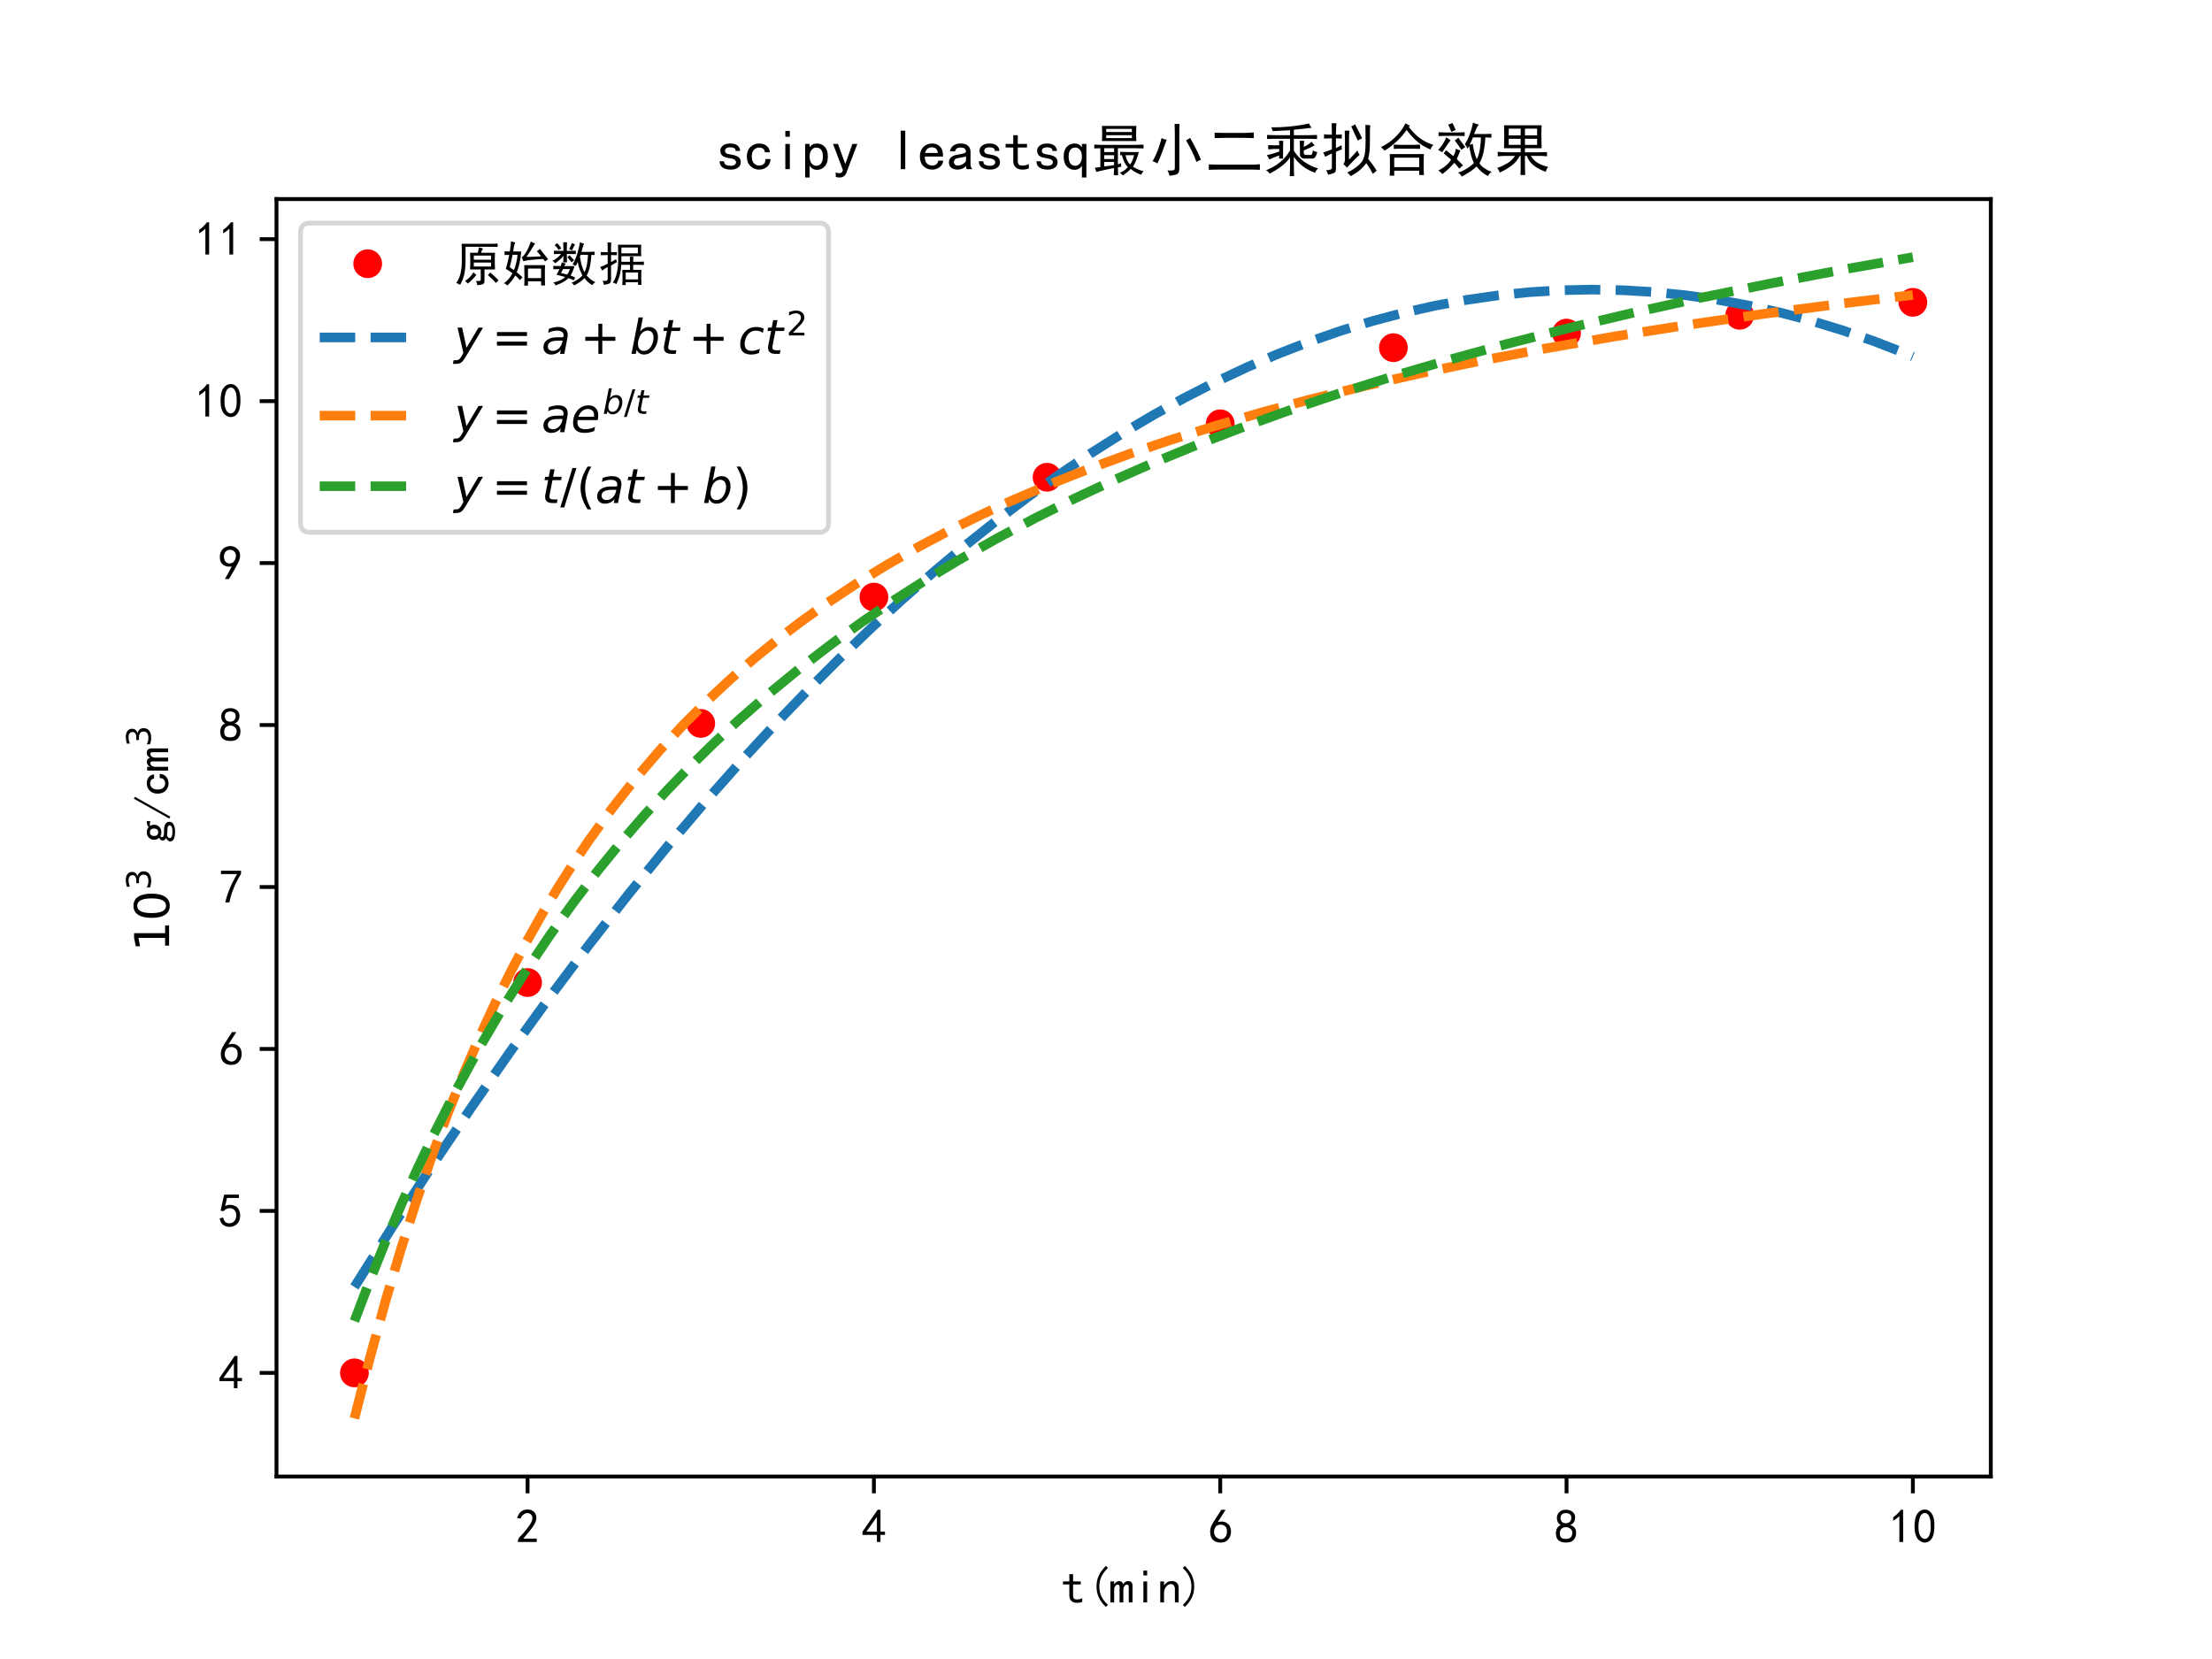 <?xml version="1.0" encoding="utf-8" standalone="no"?>
<!DOCTYPE svg PUBLIC "-//W3C//DTD SVG 1.1//EN"
  "http://www.w3.org/Graphics/SVG/1.1/DTD/svg11.dtd">
<!-- Created with matplotlib (https://matplotlib.org/) -->
<svg height="345.6pt" version="1.1" viewBox="0 0 460.8 345.6" width="460.8pt" xmlns="http://www.w3.org/2000/svg" xmlns:xlink="http://www.w3.org/1999/xlink">
 <defs>
  <style type="text/css">*{stroke-linecap:butt;stroke-linejoin:round;}</style>
 </defs>
 <g id="figure_1">
  <g id="patch_1">
   <path d="M 0 345.6 
L 460.8 345.6 
L 460.8 0 
L 0 0 
z
" style="fill:#ffffff;"/>
  </g>
  <g id="axes_1">
   <g id="patch_2">
    <path d="M 57.6 307.584 
L 414.72 307.584 
L 414.72 41.472 
L 57.6 41.472 
z
" style="fill:#ffffff;"/>
   </g>
   <g id="matplotlib.axis_1">
    <g id="xtick_1">
     <g id="line2d_1">
      <defs>
       <path d="M 0 0 
L 0 3.5 
" id="m93eceea2cf" style="stroke:#000000;stroke-width:0.8;"/>
      </defs>
      <g>
       <use style="stroke:#000000;stroke-width:0.8;" x="109.905" xlink:href="#m93eceea2cf" y="307.584"/>
      </g>
     </g>
     <g id="text_1">
      <!-- 2 -->
      <g transform="translate(107.405 321.459)scale(0.1 -0.1)">
       <defs>
        <path d="M 4.688 3.906 
Q 5.078 9.766 10.156 14.453 
Q 15.234 19.141 23.047 29.094 
Q 30.859 39.062 33.203 44.531 
Q 35.547 50 34.953 53.906 
Q 34.375 57.812 31.25 60.344 
Q 28.125 62.891 24.016 62.5 
Q 19.922 62.109 16.203 59.375 
Q 12.5 56.641 10.547 51.172 
L 3.125 52.344 
Q 6.25 61.328 11.125 65.422 
Q 16.016 69.531 22.656 69.922 
Q 26.562 70.312 29.688 69.719 
Q 32.812 69.141 36.125 66.984 
Q 39.453 64.844 41.594 60.547 
Q 43.75 56.25 43.156 50.188 
Q 42.578 44.141 37.109 35.734 
Q 31.641 27.344 16.016 9.375 
L 44.141 9.375 
L 44.141 2.344 
L 4.688 2.344 
z
" id="SimHei-50"/>
       </defs>
       <use xlink:href="#SimHei-50"/>
      </g>
     </g>
    </g>
    <g id="xtick_2">
     <g id="line2d_2">
      <g>
       <use style="stroke:#000000;stroke-width:0.8;" x="182.051" xlink:href="#m93eceea2cf" y="307.584"/>
      </g>
     </g>
     <g id="text_2">
      <!-- 4 -->
      <g transform="translate(179.551 321.459)scale(0.1 -0.1)">
       <defs>
        <path d="M 31.25 17.188 
L 1.172 17.188 
L 1.172 23.828 
L 32.812 69.531 
L 38.672 69.531 
L 38.672 23.828 
L 48.047 23.828 
L 48.047 17.188 
L 38.672 17.188 
L 38.672 2.344 
L 31.25 2.344 
z
M 31.25 23.828 
L 31.25 54.688 
L 9.375 23.828 
z
" id="SimHei-52"/>
       </defs>
       <use xlink:href="#SimHei-52"/>
      </g>
     </g>
    </g>
    <g id="xtick_3">
     <g id="line2d_3">
      <g>
       <use style="stroke:#000000;stroke-width:0.8;" x="254.196" xlink:href="#m93eceea2cf" y="307.584"/>
      </g>
     </g>
     <g id="text_3">
      <!-- 6 -->
      <g transform="translate(251.696 321.459)scale(0.1 -0.1)">
       <defs>
        <path d="M 3.516 19.531 
Q 4.297 30.859 6.047 34.766 
Q 7.812 38.672 11.328 44.531 
L 27.344 69.531 
L 36.328 69.531 
L 19.922 43.75 
Q 30.469 46.484 36.719 42.969 
Q 42.969 39.453 45.109 34.953 
Q 47.266 30.469 47.453 25.188 
Q 47.656 19.922 45.891 14.844 
Q 44.141 9.766 39.641 5.656 
Q 35.156 1.562 27.141 1.172 
Q 19.141 0.781 13.469 4.094 
Q 7.812 7.422 5.656 13.469 
Q 3.516 19.531 4.297 30.859 
z
M 12.5 16.016 
Q 19.531 8.594 25.391 8.203 
Q 31.25 7.812 35.156 12.109 
Q 39.062 16.406 39.062 24.609 
Q 39.062 32.812 34.172 35.938 
Q 29.297 39.062 23.234 38.281 
Q 17.188 37.5 14.453 32.422 
Q 11.719 27.344 12.109 21.672 
Q 12.5 16.016 19.531 8.594 
z
" id="SimHei-54"/>
       </defs>
       <use xlink:href="#SimHei-54"/>
      </g>
     </g>
    </g>
    <g id="xtick_4">
     <g id="line2d_4">
      <g>
       <use style="stroke:#000000;stroke-width:0.8;" x="326.342" xlink:href="#m93eceea2cf" y="307.584"/>
      </g>
     </g>
     <g id="text_4">
      <!-- 8 -->
      <g transform="translate(323.842 321.459)scale(0.1 -0.1)">
       <defs>
        <path d="M 2.734 16.797 
Q 2.734 26.172 5.078 30.656 
Q 7.422 35.156 12.891 37.891 
Q 8.203 40.625 6.641 43.938 
Q 5.078 47.266 4.875 51.562 
Q 4.688 55.859 6.047 58.984 
Q 7.422 62.109 10.156 64.844 
Q 12.891 67.578 16.203 68.547 
Q 19.531 69.531 23.438 69.531 
Q 27.344 69.531 30.469 68.75 
Q 33.594 67.969 37.109 65.422 
Q 40.625 62.891 42.188 58.203 
Q 43.75 53.516 41.984 47.266 
Q 40.234 41.016 32.812 37.5 
Q 39.453 35.547 42.188 31.438 
Q 44.922 27.344 44.922 21.484 
Q 44.922 15.625 43.156 12.109 
Q 41.406 8.594 39.25 6.25 
Q 37.109 3.906 33.391 2.531 
Q 29.688 1.172 24.016 1.172 
Q 18.359 1.172 14.25 2.531 
Q 10.156 3.906 7.422 6.641 
Q 4.688 9.375 3.703 13.078 
Q 2.734 16.797 2.734 26.172 
z
M 10.938 26.562 
Q 10.547 17.188 12.297 13.672 
Q 14.062 10.156 18.75 9.172 
Q 23.438 8.203 28.516 9.375 
Q 33.594 10.547 35.547 14.844 
Q 37.5 19.141 36.906 23.438 
Q 36.328 27.734 32.031 30.656 
Q 27.734 33.594 22.656 33.203 
Q 17.578 32.812 14.25 29.688 
Q 10.938 26.562 10.547 17.188 
z
M 12.109 56.25 
Q 12.109 48.438 14.844 44.922 
Q 17.578 41.406 23.438 41.406 
Q 29.297 41.406 32.219 44.922 
Q 35.156 48.438 34.953 53.312 
Q 34.766 58.203 31.438 60.547 
Q 28.125 62.891 22.453 62.5 
Q 16.797 62.109 14.453 59.172 
Q 12.109 56.25 12.109 48.438 
z
" id="SimHei-56"/>
       </defs>
       <use xlink:href="#SimHei-56"/>
      </g>
     </g>
    </g>
    <g id="xtick_5">
     <g id="line2d_5">
      <g>
       <use style="stroke:#000000;stroke-width:0.8;" x="398.487" xlink:href="#m93eceea2cf" y="307.584"/>
      </g>
     </g>
     <g id="text_5">
      <!-- 10 -->
      <g transform="translate(393.487 321.459)scale(0.1 -0.1)">
       <defs>
        <path d="M 21.875 56.25 
Q 16.797 51.172 8.984 46.484 
L 8.984 53.906 
Q 18.75 60.547 25 69.531 
L 29.688 69.531 
L 29.688 2.344 
L 21.875 2.344 
z
" id="SimHei-49"/>
        <path d="M 3.125 29.297 
Q 3.906 50 6.438 56.047 
Q 8.984 62.109 13.672 66.016 
Q 18.359 69.922 25.188 69.922 
Q 32.031 69.922 37.109 64.25 
Q 42.188 58.594 43.75 50 
Q 45.312 41.406 44.719 30.266 
Q 44.141 19.141 40.812 12.109 
Q 37.5 5.078 30.859 2.344 
Q 24.219 -0.391 17.578 2.922 
Q 10.938 6.25 8.203 11.719 
Q 5.469 17.188 4.297 23.234 
Q 3.125 29.297 3.906 50 
z
M 12.891 52.734 
Q 10.547 31.25 12.5 22.844 
Q 14.453 14.453 18.938 10.938 
Q 23.438 7.422 28.125 9.562 
Q 32.812 11.719 34.953 18.156 
Q 37.109 24.609 37.109 32.219 
Q 37.109 39.844 36.516 46.094 
Q 35.938 52.344 33 57.422 
Q 30.078 62.5 25.188 62.688 
Q 20.312 62.891 16.594 57.812 
Q 12.891 52.734 10.547 31.25 
z
" id="SimHei-48"/>
       </defs>
       <use xlink:href="#SimHei-49"/>
       <use x="50" xlink:href="#SimHei-48"/>
      </g>
     </g>
    </g>
    <g id="text_6">
     <!-- t(min) -->
     <g transform="translate(221.16 334.014)scale(0.1 -0.1)">
      <defs>
       <path d="M 42.969 3.125 
Q 41.016 2.344 38.469 1.75 
Q 35.938 1.172 31.641 1.172 
Q 24.609 1.172 20.312 5.078 
Q 16.016 8.984 16.016 16.016 
L 16.016 39.453 
L 2.734 39.453 
L 2.734 45.703 
L 16.016 45.703 
L 16.016 60.938 
L 23.828 60.938 
L 23.828 45.703 
L 39.844 45.703 
L 39.844 39.453 
L 23.828 39.453 
L 23.828 15.625 
Q 23.828 12.5 25.391 10.344 
Q 26.953 8.203 31.25 8.203 
Q 35.547 8.203 38.281 8.984 
Q 41.016 9.766 42.969 10.938 
z
" id="SimHei-116"/>
       <path d="M 46.484 -3.125 
L 42.188 -7.422 
Q 32.422 1.953 27.531 12.109 
Q 22.656 22.266 22.656 35.156 
Q 22.656 48.047 27.531 58.203 
Q 32.422 68.359 42.188 78.125 
L 46.484 73.828 
Q 37.5 65.234 33 56.047 
Q 28.516 46.875 28.516 35.156 
Q 28.516 23.438 33 14.25 
Q 37.5 5.078 46.484 -3.125 
z
" id="SimHei-40"/>
       <path d="M 47.656 1.953 
L 39.844 1.953 
L 39.844 33.594 
Q 39.844 35.938 39.062 37.5 
Q 38.281 39.062 35.938 39.062 
Q 33.203 39.062 30.859 36.125 
Q 28.516 33.203 28.516 28.516 
L 28.516 1.953 
L 20.703 1.953 
L 20.703 33.594 
Q 20.703 35.938 19.922 37.5 
Q 19.141 39.062 16.797 39.062 
Q 14.062 39.062 11.719 36.125 
Q 9.375 33.203 9.375 28.516 
L 9.375 1.953 
L 1.562 1.953 
L 1.562 45.703 
L 9.375 45.703 
L 9.375 39.844 
Q 11.328 42.969 14.062 44.719 
Q 16.797 46.484 19.922 46.484 
Q 23.047 46.484 25.188 44.719 
Q 27.344 42.969 28.125 39.844 
Q 30.078 42.969 32.609 44.719 
Q 35.156 46.484 38.281 46.484 
Q 42.969 46.484 45.312 43.938 
Q 47.656 41.406 47.656 36.719 
z
" id="SimHei-109"/>
       <path d="M 28.125 58.203 
L 20.312 58.203 
L 20.312 68.359 
L 28.125 68.359 
z
M 28.125 1.953 
L 20.312 1.953 
L 20.312 45.703 
L 28.125 45.703 
z
" id="SimHei-105"/>
       <path d="M 43.75 1.953 
L 35.938 1.953 
L 35.938 30.078 
Q 35.938 34.766 33.594 37.5 
Q 31.25 40.234 27.344 40.234 
Q 22.266 40.234 17.766 34.953 
Q 13.281 29.688 13.281 21.875 
L 13.281 1.953 
L 5.469 1.953 
L 5.469 45.703 
L 13.281 45.703 
L 13.281 37.5 
Q 16.406 41.797 20.109 44.141 
Q 23.828 46.484 29.688 46.484 
Q 36.719 46.484 40.234 42.578 
Q 43.75 38.672 43.75 32.812 
z
" id="SimHei-110"/>
       <path d="M 26.172 35.156 
Q 26.172 22.266 21.281 12.109 
Q 16.406 1.953 6.641 -7.422 
L 2.344 -3.125 
Q 11.328 5.078 15.812 14.25 
Q 20.312 23.438 20.312 35.156 
Q 20.312 46.875 15.812 56.047 
Q 11.328 65.234 2.344 73.828 
L 6.641 78.125 
Q 16.406 68.359 21.281 58.203 
Q 26.172 48.047 26.172 35.156 
z
" id="SimHei-41"/>
      </defs>
      <use xlink:href="#SimHei-116"/>
      <use x="50" xlink:href="#SimHei-40"/>
      <use x="100" xlink:href="#SimHei-109"/>
      <use x="150" xlink:href="#SimHei-105"/>
      <use x="200" xlink:href="#SimHei-110"/>
      <use x="250" xlink:href="#SimHei-41"/>
     </g>
    </g>
   </g>
   <g id="matplotlib.axis_2">
    <g id="ytick_1">
     <g id="line2d_6">
      <defs>
       <path d="M 0 0 
L -3.5 0 
" id="m01b54664ac" style="stroke:#000000;stroke-width:0.8;"/>
      </defs>
      <g>
       <use style="stroke:#000000;stroke-width:0.8;" x="57.6" xlink:href="#m01b54664ac" y="285.995"/>
      </g>
     </g>
     <g id="text_7">
      <!-- 4 -->
      <g transform="translate(45.6 289.433)scale(0.1 -0.1)">
       <use xlink:href="#SimHei-52"/>
      </g>
     </g>
    </g>
    <g id="ytick_2">
     <g id="line2d_7">
      <g>
       <use style="stroke:#000000;stroke-width:0.8;" x="57.6" xlink:href="#m01b54664ac" y="252.256"/>
      </g>
     </g>
     <g id="text_8">
      <!-- 5 -->
      <g transform="translate(45.6 255.693)scale(0.1 -0.1)">
       <defs>
        <path d="M 8.594 20.703 
Q 11.328 10.156 17.969 8.984 
Q 24.609 7.812 28.703 10.344 
Q 32.812 12.891 34.562 16.984 
Q 36.328 21.094 36.125 26.172 
Q 35.938 31.25 33.391 34.766 
Q 30.859 38.281 26.953 39.453 
Q 23.047 40.625 18.156 39.453 
Q 13.281 38.281 10.156 33.984 
L 3.516 34.766 
Q 4.297 37.109 10.938 68.359 
L 41.797 68.359 
L 41.797 61.328 
L 16.797 61.328 
Q 14.844 50.781 12.891 44.531 
Q 18.75 47.266 23.828 47.062 
Q 28.906 46.875 33.594 44.719 
Q 38.281 42.578 40.422 38.859 
Q 42.578 35.156 43.547 31.438 
Q 44.531 27.734 44.328 23.438 
Q 44.141 19.141 42.578 14.641 
Q 41.016 10.156 37.891 7.219 
Q 34.766 4.297 30.266 2.531 
Q 25.781 0.781 19.922 1.172 
Q 14.062 1.562 8.781 5.469 
Q 3.516 9.375 1.562 18.75 
z
" id="SimHei-53"/>
       </defs>
       <use xlink:href="#SimHei-53"/>
      </g>
     </g>
    </g>
    <g id="ytick_3">
     <g id="line2d_8">
      <g>
       <use style="stroke:#000000;stroke-width:0.8;" x="57.6" xlink:href="#m01b54664ac" y="218.517"/>
      </g>
     </g>
     <g id="text_9">
      <!-- 6 -->
      <g transform="translate(45.6 221.954)scale(0.1 -0.1)">
       <use xlink:href="#SimHei-54"/>
      </g>
     </g>
    </g>
    <g id="ytick_4">
     <g id="line2d_9">
      <g>
       <use style="stroke:#000000;stroke-width:0.8;" x="57.6" xlink:href="#m01b54664ac" y="184.778"/>
      </g>
     </g>
     <g id="text_10">
      <!-- 7 -->
      <g transform="translate(45.6 188.215)scale(0.1 -0.1)">
       <defs>
        <path d="M 13.281 2.344 
Q 20.312 32.031 37.891 61.328 
L 4.297 61.328 
L 4.297 68.359 
L 46.094 68.359 
L 46.094 61.719 
Q 27.734 32.031 21.875 2.344 
L 13.281 2.344 
z
" id="SimHei-55"/>
       </defs>
       <use xlink:href="#SimHei-55"/>
      </g>
     </g>
    </g>
    <g id="ytick_5">
     <g id="line2d_10">
      <g>
       <use style="stroke:#000000;stroke-width:0.8;" x="57.6" xlink:href="#m01b54664ac" y="151.038"/>
      </g>
     </g>
     <g id="text_11">
      <!-- 8 -->
      <g transform="translate(45.6 154.476)scale(0.1 -0.1)">
       <use xlink:href="#SimHei-56"/>
      </g>
     </g>
    </g>
    <g id="ytick_6">
     <g id="line2d_11">
      <g>
       <use style="stroke:#000000;stroke-width:0.8;" x="57.6" xlink:href="#m01b54664ac" y="117.299"/>
      </g>
     </g>
     <g id="text_12">
      <!-- 9 -->
      <g transform="translate(45.6 120.737)scale(0.1 -0.1)">
       <defs>
        <path d="M 12.5 1.172 
Q 21.094 15.625 26.562 27.344 
Q 16.797 25.781 10.344 29.875 
Q 3.906 33.984 2.531 41.016 
Q 1.172 48.047 2.734 53.703 
Q 4.297 59.375 7.609 63.078 
Q 10.938 66.797 15.625 68.359 
Q 20.312 69.922 24.016 69.922 
Q 27.734 69.922 31.641 68.359 
Q 35.547 66.797 38.672 63.672 
Q 41.797 60.547 42.969 57.219 
Q 44.141 53.906 44.141 48.625 
Q 44.141 43.359 40.234 35.156 
Q 36.328 26.953 21.094 1.172 
z
M 9.766 50 
Q 10.938 39.844 14.641 36.516 
Q 18.359 33.203 22.656 33.594 
Q 26.953 33.984 29.484 35.938 
Q 32.031 37.891 34.375 42.578 
Q 35.938 48.438 35.156 52.531 
Q 34.375 56.641 31.047 59.375 
Q 27.734 62.109 23.828 62.109 
Q 21.484 62.5 17.766 60.938 
Q 14.062 59.375 11.906 54.688 
Q 9.766 50 10.938 39.844 
z
" id="SimHei-57"/>
       </defs>
       <use xlink:href="#SimHei-57"/>
      </g>
     </g>
    </g>
    <g id="ytick_7">
     <g id="line2d_12">
      <g>
       <use style="stroke:#000000;stroke-width:0.8;" x="57.6" xlink:href="#m01b54664ac" y="83.56"/>
      </g>
     </g>
     <g id="text_13">
      <!-- 10 -->
      <g transform="translate(40.6 86.998)scale(0.1 -0.1)">
       <use xlink:href="#SimHei-49"/>
       <use x="50" xlink:href="#SimHei-48"/>
      </g>
     </g>
    </g>
    <g id="ytick_8">
     <g id="line2d_13">
      <g>
       <use style="stroke:#000000;stroke-width:0.8;" x="57.6" xlink:href="#m01b54664ac" y="49.821"/>
      </g>
     </g>
     <g id="text_14">
      <!-- 11 -->
      <g transform="translate(40.6 53.258)scale(0.1 -0.1)">
       <use xlink:href="#SimHei-49"/>
       <use x="50" xlink:href="#SimHei-49"/>
      </g>
     </g>
    </g>
    <g id="text_15">
     <!-- $10^3$ g/cm$^3$ -->
     <g transform="translate(35.3 198.228)rotate(-90)scale(0.1 -0.1)">
      <defs>
       <path d="M 12.406 8.297 
L 28.516 8.297 
L 28.516 63.922 
L 10.984 60.406 
L 10.984 69.391 
L 28.422 72.906 
L 38.281 72.906 
L 38.281 8.297 
L 54.391 8.297 
L 54.391 0 
L 12.406 0 
z
" id="DejaVuSans-49"/>
       <path d="M 31.781 66.406 
Q 24.172 66.406 20.328 58.906 
Q 16.5 51.422 16.5 36.375 
Q 16.5 21.391 20.328 13.891 
Q 24.172 6.391 31.781 6.391 
Q 39.453 6.391 43.281 13.891 
Q 47.125 21.391 47.125 36.375 
Q 47.125 51.422 43.281 58.906 
Q 39.453 66.406 31.781 66.406 
z
M 31.781 74.219 
Q 44.047 74.219 50.516 64.516 
Q 56.984 54.828 56.984 36.375 
Q 56.984 17.969 50.516 8.266 
Q 44.047 -1.422 31.781 -1.422 
Q 19.531 -1.422 13.062 8.266 
Q 6.594 17.969 6.594 36.375 
Q 6.594 54.828 13.062 64.516 
Q 19.531 74.219 31.781 74.219 
z
" id="DejaVuSans-48"/>
       <path d="M 40.578 39.312 
Q 47.656 37.797 51.625 33 
Q 55.609 28.219 55.609 21.188 
Q 55.609 10.406 48.188 4.484 
Q 40.766 -1.422 27.094 -1.422 
Q 22.516 -1.422 17.656 -0.516 
Q 12.797 0.391 7.625 2.203 
L 7.625 11.719 
Q 11.719 9.328 16.594 8.109 
Q 21.484 6.891 26.812 6.891 
Q 36.078 6.891 40.938 10.547 
Q 45.797 14.203 45.797 21.188 
Q 45.797 27.641 41.281 31.266 
Q 36.766 34.906 28.719 34.906 
L 20.219 34.906 
L 20.219 43.016 
L 29.109 43.016 
Q 36.375 43.016 40.234 45.922 
Q 44.094 48.828 44.094 54.297 
Q 44.094 59.906 40.109 62.906 
Q 36.141 65.922 28.719 65.922 
Q 24.656 65.922 20.016 65.031 
Q 15.375 64.156 9.812 62.312 
L 9.812 71.094 
Q 15.438 72.656 20.344 73.438 
Q 25.25 74.219 29.594 74.219 
Q 40.828 74.219 47.359 69.109 
Q 53.906 64.016 53.906 55.328 
Q 53.906 49.266 50.438 45.094 
Q 46.969 40.922 40.578 39.312 
z
" id="DejaVuSans-51"/>
       <path id="SimHei-32"/>
       <path d="M 46.484 39.062 
Q 43.75 39.844 41.203 40.031 
Q 38.672 40.234 35.938 39.453 
Q 37.109 38.281 37.891 36.516 
Q 38.672 34.766 38.672 31.25 
Q 38.672 24.609 34.172 20.312 
Q 29.688 16.016 23.047 16.016 
Q 21.484 16.016 18.938 16.594 
Q 16.406 17.188 14.844 17.969 
Q 13.672 17.188 13.281 16.406 
Q 12.891 15.625 12.891 14.453 
Q 12.891 12.5 15.625 11.516 
Q 18.359 10.547 25.391 10.547 
Q 36.719 10.547 40.812 7.422 
Q 44.922 4.297 44.922 -0.391 
Q 44.922 -6.641 38.859 -9.562 
Q 32.812 -12.5 24.609 -12.5 
Q 14.062 -12.5 8.984 -9.766 
Q 3.906 -7.031 3.906 -2.344 
Q 3.906 0 5.859 2.344 
Q 7.812 4.688 10.938 6.25 
Q 8.594 7.422 7.219 9.172 
Q 5.859 10.938 5.859 13.672 
Q 5.859 16.016 7.609 17.766 
Q 9.375 19.531 11.719 20.703 
Q 9.766 22.656 8.594 25.391 
Q 7.422 28.125 7.422 31.25 
Q 7.422 37.891 11.906 42.188 
Q 16.406 46.484 23.047 46.484 
Q 26.562 46.484 29.094 45.5 
Q 31.641 44.531 33.594 42.578 
Q 36.719 44.922 39.844 45.891 
Q 42.969 46.875 46.484 46.484 
z
M 30.859 31.25 
Q 30.859 35.156 28.906 37.5 
Q 26.953 39.844 23.047 39.844 
Q 19.141 39.844 17.188 37.5 
Q 15.234 35.156 15.234 31.25 
Q 15.234 27.344 17.188 25 
Q 19.141 22.656 23.047 22.656 
Q 26.953 22.656 28.906 25 
Q 30.859 27.344 30.859 31.25 
z
M 37.5 -1.172 
Q 37.5 0.391 35.734 1.953 
Q 33.984 3.516 26.953 3.516 
Q 25.391 3.516 22.656 3.703 
Q 19.922 3.906 16.406 4.297 
Q 13.281 3.125 12.109 1.562 
Q 10.938 0 10.938 -1.562 
Q 10.938 -3.906 14.062 -5.469 
Q 17.188 -7.031 25 -7.031 
Q 31.641 -7.031 34.562 -5.266 
Q 37.5 -3.516 37.5 -1.172 
z
" id="SimHei-103"/>
       <path d="M 46.875 71.094 
L 5.469 -2.734 
L 1.562 -0.391 
L 42.969 73.438 
z
" id="SimHei-47"/>
       <path d="M 44.531 19.531 
Q 44.531 11.328 38.859 6.25 
Q 33.203 1.172 24.609 1.172 
Q 16.016 1.172 9.766 7.219 
Q 3.516 13.281 3.516 23.828 
Q 3.516 34.375 9.766 40.422 
Q 16.016 46.484 24.609 46.484 
Q 33.203 46.484 38.281 41.984 
Q 43.359 37.5 43.359 31.25 
L 34.766 31.25 
Q 34.375 35.938 31.438 37.688 
Q 28.516 39.453 24.609 39.453 
Q 19.922 39.453 16.016 35.734 
Q 12.109 32.031 12.109 23.828 
Q 12.109 15.625 16.016 11.906 
Q 19.922 8.203 24.609 8.203 
Q 29.688 8.203 32.812 10.938 
Q 35.938 13.672 35.938 19.531 
z
" id="SimHei-99"/>
      </defs>
      <use transform="translate(0 0.766)" xlink:href="#DejaVuSans-49"/>
      <use transform="translate(63.623 0.766)" xlink:href="#DejaVuSans-48"/>
      <use transform="translate(128.203 39.047)scale(0.7)" xlink:href="#DejaVuSans-51"/>
      <use transform="translate(175.474 0.766)" xlink:href="#SimHei-32"/>
      <use transform="translate(225.474 0.766)" xlink:href="#SimHei-103"/>
      <use transform="translate(275.474 0.766)" xlink:href="#SimHei-47"/>
      <use transform="translate(325.474 0.766)" xlink:href="#SimHei-99"/>
      <use transform="translate(375.474 0.766)" xlink:href="#SimHei-109"/>
      <use transform="translate(426.431 39.047)scale(0.7)" xlink:href="#DejaVuSans-51"/>
     </g>
    </g>
   </g>
   <g id="line2d_14">
    <defs>
     <path d="M 0 2.5 
C 0.663 2.5 1.299 2.237 1.768 1.768 
C 2.237 1.299 2.5 0.663 2.5 0 
C 2.5 -0.663 2.237 -1.299 1.768 -1.768 
C 1.299 -2.237 0.663 -2.5 0 -2.5 
C -0.663 -2.5 -1.299 -2.237 -1.768 -1.768 
C -2.237 -1.299 -2.5 -0.663 -2.5 0 
C -2.5 0.663 -2.237 1.299 -1.768 1.768 
C -1.299 2.237 -0.663 2.5 0 2.5 
z
" id="m59a003d7c5" style="stroke:#ff0000;"/>
    </defs>
    <g clip-path="url(#p21fc66a27c)">
     <use style="fill:#ff0000;stroke:#ff0000;" x="73.833" xlink:href="#m59a003d7c5" y="285.995"/>
     <use style="fill:#ff0000;stroke:#ff0000;" x="109.905" xlink:href="#m59a003d7c5" y="204.684"/>
     <use style="fill:#ff0000;stroke:#ff0000;" x="145.978" xlink:href="#m59a003d7c5" y="150.701"/>
     <use style="fill:#ff0000;stroke:#ff0000;" x="182.051" xlink:href="#m59a003d7c5" y="124.385"/>
     <use style="fill:#ff0000;stroke:#ff0000;" x="218.124" xlink:href="#m59a003d7c5" y="99.418"/>
     <use style="fill:#ff0000;stroke:#ff0000;" x="254.196" xlink:href="#m59a003d7c5" y="88.284"/>
     <use style="fill:#ff0000;stroke:#ff0000;" x="290.269" xlink:href="#m59a003d7c5" y="72.426"/>
     <use style="fill:#ff0000;stroke:#ff0000;" x="326.342" xlink:href="#m59a003d7c5" y="69.39"/>
     <use style="fill:#ff0000;stroke:#ff0000;" x="362.415" xlink:href="#m59a003d7c5" y="65.678"/>
     <use style="fill:#ff0000;stroke:#ff0000;" x="398.487" xlink:href="#m59a003d7c5" y="62.979"/>
    </g>
   </g>
   <g id="line2d_15">
    <path clip-path="url(#p21fc66a27c)" d="M 73.833 268.098 
L 81.99 255.162 
L 90.147 242.642 
L 98.304 230.537 
L 106.461 218.848 
L 114.618 207.575 
L 122.776 196.718 
L 130.933 186.276 
L 139.09 176.25 
L 147.247 166.64 
L 155.404 157.446 
L 161.93 150.39 
L 168.456 143.6 
L 174.981 137.076 
L 181.507 130.818 
L 188.033 124.827 
L 194.559 119.101 
L 201.084 113.641 
L 207.61 108.448 
L 214.136 103.52 
L 220.661 98.859 
L 227.187 94.464 
L 233.713 90.335 
L 240.239 86.472 
L 246.764 82.875 
L 253.29 79.544 
L 259.816 76.479 
L 266.341 73.681 
L 272.867 71.148 
L 279.393 68.881 
L 285.919 66.881 
L 292.444 65.147 
L 298.97 63.678 
L 305.496 62.476 
L 312.021 61.54 
L 318.547 60.87 
L 325.073 60.466 
L 331.599 60.328 
L 338.124 60.457 
L 344.65 60.851 
L 351.176 61.511 
L 357.702 62.438 
L 364.227 63.631 
L 370.753 65.089 
L 377.279 66.814 
L 383.804 68.805 
L 390.33 71.062 
L 396.856 73.585 
L 398.487 74.257 
L 398.487 74.257 
" style="fill:none;stroke:#1f77b4;stroke-dasharray:7.4,3.2;stroke-dashoffset:0;stroke-width:2;"/>
   </g>
   <g id="line2d_16">
    <path clip-path="url(#p21fc66a27c)" d="M 73.833 295.488 
L 77.096 282.705 
L 80.358 270.866 
L 83.621 259.908 
L 86.884 249.76 
L 90.147 240.352 
L 93.41 231.619 
L 96.673 223.499 
L 99.936 215.936 
L 103.198 208.881 
L 106.461 202.286 
L 109.724 196.111 
L 112.987 190.32 
L 116.25 184.879 
L 119.513 179.76 
L 122.776 174.934 
L 127.67 168.197 
L 132.564 161.999 
L 137.458 156.279 
L 142.353 150.985 
L 147.247 146.072 
L 152.141 141.502 
L 157.036 137.24 
L 161.93 133.256 
L 166.824 129.525 
L 171.719 126.023 
L 178.244 121.676 
L 184.77 117.659 
L 191.296 113.937 
L 197.821 110.478 
L 204.347 107.255 
L 210.873 104.245 
L 219.03 100.753 
L 227.187 97.527 
L 235.344 94.539 
L 243.501 91.764 
L 253.29 88.683 
L 263.079 85.845 
L 272.867 83.222 
L 284.287 80.403 
L 295.707 77.813 
L 308.759 75.099 
L 321.81 72.616 
L 336.493 70.063 
L 351.176 67.734 
L 367.49 65.373 
L 385.436 63.017 
L 398.487 61.441 
L 398.487 61.441 
" style="fill:none;stroke:#ff7f0e;stroke-dasharray:7.4,3.2;stroke-dashoffset:0;stroke-width:2;"/>
   </g>
   <g id="line2d_17">
    <path clip-path="url(#p21fc66a27c)" d="M 73.833 275.205 
L 77.096 266.624 
L 80.358 258.526 
L 83.621 250.871 
L 86.884 243.624 
L 90.147 236.753 
L 95.041 227.091 
L 99.936 218.126 
L 104.83 209.787 
L 109.724 202.009 
L 114.618 194.738 
L 119.513 187.926 
L 124.407 181.531 
L 129.301 175.515 
L 134.196 169.847 
L 139.09 164.496 
L 143.984 159.436 
L 148.879 154.645 
L 153.773 150.102 
L 160.299 144.398 
L 166.824 139.061 
L 173.35 134.058 
L 179.876 129.357 
L 186.401 124.934 
L 192.927 120.762 
L 199.453 116.823 
L 207.61 112.196 
L 215.767 107.869 
L 223.924 103.814 
L 232.081 100.006 
L 240.239 96.424 
L 250.027 92.395 
L 259.816 88.633 
L 269.604 85.113 
L 279.393 81.811 
L 290.813 78.209 
L 302.233 74.851 
L 313.653 71.713 
L 326.704 68.368 
L 339.756 65.256 
L 354.439 62.004 
L 369.122 58.988 
L 385.436 55.884 
L 398.487 53.568 
L 398.487 53.568 
" style="fill:none;stroke:#2ca02c;stroke-dasharray:7.4,3.2;stroke-dashoffset:0;stroke-width:2;"/>
   </g>
   <g id="patch_3">
    <path d="M 57.6 307.584 
L 57.6 41.472 
" style="fill:none;stroke:#000000;stroke-linecap:square;stroke-linejoin:miter;stroke-width:0.8;"/>
   </g>
   <g id="patch_4">
    <path d="M 414.72 307.584 
L 414.72 41.472 
" style="fill:none;stroke:#000000;stroke-linecap:square;stroke-linejoin:miter;stroke-width:0.8;"/>
   </g>
   <g id="patch_5">
    <path d="M 57.6 307.584 
L 414.72 307.584 
" style="fill:none;stroke:#000000;stroke-linecap:square;stroke-linejoin:miter;stroke-width:0.8;"/>
   </g>
   <g id="patch_6">
    <path d="M 57.6 41.472 
L 414.72 41.472 
" style="fill:none;stroke:#000000;stroke-linecap:square;stroke-linejoin:miter;stroke-width:0.8;"/>
   </g>
   <g id="text_16">
    <!-- scipy leastsq最小二乘拟合效果 -->
    <g transform="translate(149.16 35.472)scale(0.12 -0.12)">
     <defs>
      <path d="M 42.969 14.062 
Q 42.969 7.812 38.078 4.484 
Q 33.203 1.172 25.781 1.172 
Q 16.406 1.172 11.328 4.875 
Q 6.25 8.594 6.25 15.625 
L 14.062 15.625 
Q 14.062 10.938 17.375 9.375 
Q 20.703 7.812 25.391 7.812 
Q 30.078 7.812 32.422 9.562 
Q 34.766 11.328 34.766 14.062 
Q 34.766 16.016 32.812 17.969 
Q 30.859 19.922 23.047 21.094 
Q 14.062 22.266 10.734 25.578 
Q 7.422 28.906 7.422 34.375 
Q 7.422 39.062 11.906 42.766 
Q 16.406 46.484 25 46.484 
Q 32.812 46.484 37.297 42.969 
Q 41.797 39.453 41.797 33.594 
L 33.984 33.594 
Q 33.984 37.109 31.438 38.469 
Q 28.906 39.844 25 39.844 
Q 19.922 39.844 17.766 38.078 
Q 15.625 36.328 15.625 33.984 
Q 15.625 31.25 17.578 29.688 
Q 19.531 28.125 25.781 27.344 
Q 35.938 25.781 39.453 22.453 
Q 42.969 19.141 42.969 14.062 
z
" id="SimHei-115"/>
      <path d="M 44.141 23.828 
Q 44.141 12.5 38.672 6.641 
Q 33.203 0.781 25.391 0.781 
Q 21.094 0.781 17.969 2.531 
Q 14.844 4.297 12.5 7.812 
L 12.5 -12.5 
L 4.688 -12.5 
L 4.688 45.703 
L 12.5 45.703 
L 12.5 39.844 
Q 14.844 43.359 17.969 44.922 
Q 21.094 46.484 25.391 46.484 
Q 33.203 46.484 38.672 40.812 
Q 44.141 35.156 44.141 23.828 
z
M 35.547 23.828 
Q 35.547 31.25 32.609 35.344 
Q 29.688 39.453 23.828 39.453 
Q 19.141 39.453 15.812 35.344 
Q 12.5 31.25 12.5 23.828 
Q 12.5 16.406 15.812 12.109 
Q 19.141 7.812 23.828 7.812 
Q 29.688 7.812 32.609 12.109 
Q 35.547 16.406 35.547 23.828 
z
" id="SimHei-112"/>
      <path d="M 45.312 45.703 
L 27.344 -1.562 
Q 25.781 -7.031 22.656 -9.766 
Q 19.531 -12.5 14.844 -12.5 
Q 12.891 -12.5 11.125 -12.297 
Q 9.375 -12.109 7.812 -11.328 
L 7.812 -3.516 
Q 9.375 -4.297 10.938 -4.688 
Q 12.5 -5.078 13.672 -5.078 
Q 16.797 -5.078 17.969 -4.094 
Q 19.141 -3.125 20.312 0.391 
L 3.125 45.703 
L 11.719 45.703 
L 24.219 11.328 
L 24.609 11.328 
L 36.719 45.703 
z
" id="SimHei-121"/>
      <path d="M 28.516 1.953 
L 20.703 1.953 
L 20.703 68.75 
L 28.516 68.75 
z
" id="SimHei-108"/>
      <path d="M 44.531 16.797 
Q 43.75 9.766 38.281 5.469 
Q 32.812 1.172 25.391 1.172 
Q 16.016 1.172 9.953 7.219 
Q 3.906 13.281 3.906 23.828 
Q 3.906 34.375 9.953 40.422 
Q 16.016 46.484 25.391 46.484 
Q 33.594 46.484 38.859 41.203 
Q 44.141 35.938 44.141 23.828 
L 12.5 23.828 
Q 12.5 15.234 16.203 11.719 
Q 19.922 8.203 25.391 8.203 
Q 29.688 8.203 32.422 10.344 
Q 35.156 12.5 35.938 16.797 
z
M 35.156 30.078 
Q 34.375 35.547 31.641 37.688 
Q 28.906 39.844 24.609 39.844 
Q 20.703 39.844 17.578 37.688 
Q 14.453 35.547 12.891 30.078 
z
" id="SimHei-101"/>
      <path d="M 44.922 1.953 
L 35.547 1.953 
Q 34.766 2.734 34.375 4.094 
Q 33.984 5.469 33.984 7.422 
Q 31.25 4.297 27.344 2.734 
Q 23.438 1.172 19.141 1.172 
Q 12.891 1.172 8.594 4.297 
Q 4.297 7.422 4.297 13.281 
Q 4.297 19.141 8.203 22.656 
Q 12.109 26.172 20.312 27.344 
Q 25.781 28.125 29.875 29.297 
Q 33.984 30.469 33.984 32.422 
Q 33.984 34.766 32.219 37.109 
Q 30.469 39.453 24.609 39.453 
Q 19.922 39.453 17.766 37.688 
Q 15.625 35.938 14.844 32.812 
L 6.25 32.812 
Q 7.031 39.062 11.906 42.766 
Q 16.797 46.484 24.609 46.484 
Q 33.203 46.484 37.5 42.578 
Q 41.797 38.672 41.797 31.641 
L 41.797 10.156 
Q 41.797 7.812 42.578 5.859 
Q 43.359 3.906 44.922 1.953 
z
M 33.984 16.406 
L 33.984 24.219 
Q 31.641 23.438 29.484 22.844 
Q 27.344 22.266 22.266 21.484 
Q 16.406 20.703 14.641 18.75 
Q 12.891 16.797 12.891 14.062 
Q 12.891 11.719 14.641 9.953 
Q 16.406 8.203 19.922 8.203 
Q 23.438 8.203 27.531 10.156 
Q 31.641 12.109 33.984 16.406 
z
" id="SimHei-97"/>
      <path d="M 42.969 -12.5 
L 35.156 -12.5 
L 35.156 7.812 
Q 32.812 4.297 29.688 2.531 
Q 26.562 0.781 22.266 0.781 
Q 14.453 0.781 8.984 6.641 
Q 3.516 12.5 3.516 23.828 
Q 3.516 35.156 8.984 40.812 
Q 14.453 46.484 22.266 46.484 
Q 26.562 46.484 29.688 44.922 
Q 32.812 43.359 35.156 39.844 
L 35.156 45.703 
L 42.969 45.703 
z
M 35.156 23.828 
Q 35.156 31.25 31.828 35.344 
Q 28.516 39.453 23.828 39.453 
Q 17.969 39.453 15.031 35.344 
Q 12.109 31.25 12.109 23.828 
Q 12.109 16.406 15.031 12.109 
Q 17.969 7.812 23.828 7.812 
Q 28.516 7.812 31.828 12.109 
Q 35.156 16.406 35.156 23.828 
z
" id="SimHei-113"/>
      <path d="M 7.422 4.297 
Q 10.547 4.688 17.188 5.469 
L 17.188 38.281 
Q 12.109 38.281 6.641 37.891 
L 6.641 44.531 
Q 12.109 44.141 17.578 44.141 
L 78.516 44.141 
Q 85.547 44.141 92.188 44.531 
L 92.188 37.891 
Q 85.547 38.281 78.516 38.281 
L 47.656 38.281 
L 47.656 10.547 
L 53.125 12.109 
Q 53.125 8.594 53.516 6.25 
Q 50.391 5.469 47.656 5.078 
Q 47.656 -1.953 48.047 -8.594 
L 40.625 -8.594 
Q 41.016 -1.953 41.016 3.906 
Q 36.719 3.125 28.312 1.359 
Q 19.922 -0.391 10.156 -2.734 
Q 8.984 1.562 7.422 4.297 
z
M 79.688 76.953 
Q 79.297 71.875 79.297 67.578 
L 79.297 60.547 
Q 79.297 56.25 79.688 50.781 
L 19.922 50.781 
Q 20.312 56.25 20.312 60.547 
L 20.312 67.578 
Q 20.312 71.875 19.922 76.953 
L 79.688 76.953 
z
M 51.562 32.031 
Q 58.594 31.641 64.453 31.641 
L 83.984 31.641 
Q 79.688 15.234 73.828 6.25 
Q 83.594 0 92.578 -1.562 
Q 89.062 -4.297 88.281 -7.812 
Q 78.516 -4.688 69.922 2.344 
Q 64.844 -3.125 56.25 -8.984 
Q 54.688 -6.641 50.781 -4.297 
Q 58.984 -1.562 64.844 5.469 
Q 58.203 12.109 54.688 26.172 
L 51.562 26.172 
z
M 71.875 66.406 
L 71.875 71.875 
L 27.344 71.875 
L 27.344 66.406 
z
M 71.875 55.859 
L 71.875 60.938 
L 27.344 60.938 
L 27.344 55.859 
z
M 60.938 26.172 
Q 62.5 16.797 68.75 9.766 
Q 73.438 16.406 75.781 26.172 
L 60.938 26.172 
z
M 41.016 19.531 
L 41.016 26.172 
L 23.828 26.172 
L 23.828 19.531 
z
M 41.016 8.984 
L 41.016 14.453 
L 23.828 14.453 
L 23.828 6.641 
z
M 41.016 31.641 
L 41.016 38.281 
L 23.828 38.281 
L 23.828 31.641 
z
" id="SimHei-26368"/>
      <path d="M 54.688 80.469 
Q 54.297 75 54.297 65.625 
L 54.297 2.734 
Q 54.297 -4.688 50.391 -6.641 
Q 46.484 -8.594 37.109 -9.375 
Q 36.328 -4.688 33.594 -0.391 
Q 42.188 -0.391 44.328 0 
Q 46.484 0.391 46.484 4.688 
L 46.484 65.625 
Q 46.484 72.656 46.094 80.469 
L 54.688 80.469 
z
M 32.422 53.125 
Q 28.906 43.359 24.219 30.656 
Q 19.531 17.969 16.016 11.719 
Q 12.109 14.844 7.812 15.625 
Q 14.453 27.344 18.359 38.859 
Q 22.266 50.391 23.438 55.859 
Q 28.125 53.516 32.422 53.125 
z
M 73.047 56.25 
Q 88.672 28.125 91.797 17.969 
Q 87.891 17.188 83.984 14.453 
Q 78.125 31.25 66.016 51.953 
Q 69.141 53.516 73.047 56.25 
z
" id="SimHei-23567"/>
      <path d="M 78.906 9.766 
Q 88.281 9.766 94.141 10.547 
L 94.141 0.781 
Q 87.891 1.172 78.906 1.172 
L 22.266 1.172 
Q 12.109 1.172 5.469 0.781 
L 5.469 10.156 
Q 12.5 9.766 21.875 9.766 
z
M 67.969 64.844 
Q 76.562 65.234 83.594 65.625 
L 83.594 55.859 
Q 76.562 56.25 68.359 56.25 
L 32.031 56.25 
Q 22.656 56.25 15.625 55.859 
L 15.625 65.234 
Q 22.656 64.844 31.641 64.844 
z
" id="SimHei-20108"/>
      <path d="M 79.297 81.25 
Q 81.641 76.172 84.375 73.828 
Q 73.047 72.656 53.125 70.312 
L 53.125 60.938 
L 79.297 60.938 
Q 83.594 60.938 93.359 61.328 
L 93.359 54.297 
Q 83.984 54.688 79.297 54.688 
L 53.125 54.688 
L 53.125 33.984 
Q 60.156 22.656 70.703 15.031 
Q 81.25 7.422 95.312 3.125 
Q 91.797 0.391 89.844 -4.297 
Q 66.016 4.297 53.125 23.438 
L 53.125 7.812 
Q 53.125 -1.172 53.516 -10.156 
L 46.094 -10.156 
Q 46.484 -1.172 46.484 7.812 
L 46.484 22.266 
Q 36.328 7.031 10.938 -5.859 
Q 8.203 -1.562 4.688 0 
Q 32.812 10.938 46.484 34.375 
L 46.484 54.688 
L 19.531 54.688 
Q 16.016 54.688 6.641 54.297 
L 6.641 61.328 
Q 16.797 60.938 21.875 60.938 
L 46.484 60.938 
L 46.484 69.531 
Q 23.438 68.359 16.406 67.969 
Q 15.625 70.703 14.062 74.609 
Q 28.906 74.219 47.656 76.172 
Q 66.406 78.125 79.297 81.25 
z
M 71.094 51.172 
Q 70.312 44.922 70.312 40.625 
Q 78.906 44.531 83.984 49.609 
Q 86.328 45.703 89.453 43.359 
Q 83.984 40.234 70.312 34.375 
L 70.312 30.078 
Q 70.312 26.562 74.609 26.562 
L 82.812 26.562 
Q 85.156 26.562 85.938 34.375 
Q 90.234 32.031 93.75 31.641 
Q 91.016 19.922 85.156 20.312 
L 71.875 20.312 
Q 64.062 20.312 63.672 27.734 
L 63.672 39.844 
Q 63.672 43.359 63.281 51.172 
L 71.094 51.172 
z
M 34.766 51.172 
Q 34.375 46.484 34.375 36.328 
L 34.375 20.312 
L 27.344 20.312 
Q 27.734 24.219 27.734 25.781 
Q 14.844 21.094 10.547 18.75 
Q 7.812 24.219 6.25 26.172 
Q 12.5 27.344 27.734 32.422 
L 27.734 37.109 
Q 21.094 37.109 17.188 36.906 
Q 13.281 36.719 8.594 36.328 
L 8.594 43.75 
Q 13.281 43.359 20.312 43.359 
L 27.734 43.359 
Q 27.734 45.312 27.344 51.172 
z
" id="SimHei-20056"/>
      <path d="M 26.172 1.953 
Q 26.172 -2.734 23.438 -4.297 
Q 20.703 -5.859 12.5 -7.812 
Q 11.719 -3.516 8.984 0 
Q 19.141 0.391 19.141 4.297 
L 19.141 29.297 
Q 10.938 25.391 7.422 23.438 
Q 5.859 28.125 3.906 30.859 
Q 8.203 32.031 19.141 36.328 
L 19.141 55.469 
Q 11.328 55.469 5.469 55.078 
L 5.469 62.5 
Q 10.938 61.719 19.141 61.719 
Q 19.141 72.266 18.75 81.641 
L 26.953 81.641 
Q 26.172 71.094 26.172 61.719 
Q 31.641 61.719 36.328 62.109 
L 36.328 55.078 
Q 30.859 55.469 26.172 55.469 
L 26.172 38.672 
Q 33.594 41.797 35.938 43.75 
Q 35.938 39.844 36.328 36.328 
Q 33.203 35.156 26.172 32.031 
z
M 77.344 78.906 
Q 82.422 78.516 85.938 78.125 
Q 84.766 72.656 85.156 52.141 
Q 85.547 31.641 82.031 19.922 
Q 91.406 8.594 96.875 -0.781 
Q 93.359 -3.516 90.234 -6.25 
Q 86.328 1.562 78.906 12.5 
Q 75 7.031 69.328 1.75 
Q 63.672 -3.516 51.953 -10.156 
Q 49.609 -7.031 45.703 -3.906 
Q 53.516 -0.391 60.938 5.078 
Q 68.359 10.547 72.062 16.406 
Q 75.781 22.266 76.953 33.594 
Q 78.125 44.922 77.344 78.906 
z
M 39.062 10.938 
Q 41.797 13.672 41.797 18.75 
L 41.797 54.297 
Q 41.797 61.328 41.406 68.75 
L 49.609 68.75 
Q 48.828 62.109 48.828 54.688 
L 48.828 18.359 
Q 58.984 28.906 63.281 34.375 
Q 64.844 30.078 67.188 26.953 
Q 62.891 23.438 45.312 4.688 
L 39.062 10.938 
z
M 59.375 79.688 
Q 68.359 62.891 71.484 55.469 
Q 66.406 53.125 64.062 51.562 
Q 60.156 60.547 52.734 76.172 
Q 55.859 77.344 59.375 79.688 
z
" id="SimHei-25311"/>
      <path d="M 78.906 28.125 
Q 78.516 24.219 78.516 10.156 
Q 78.516 -3.906 78.906 -8.203 
L 70.703 -8.203 
L 70.703 -0.781 
L 27.344 -0.781 
L 27.344 -9.375 
L 19.531 -9.375 
Q 19.922 -4.688 19.922 8.594 
Q 19.922 22.266 19.531 28.125 
L 78.906 28.125 
z
M 52.734 75 
Q 64.062 61.328 71.094 56.25 
Q 78.125 51.172 83.984 48.438 
Q 89.844 45.703 95.312 44.141 
Q 91.406 39.844 90.234 35.938 
Q 82.422 39.453 76.172 43.359 
Q 69.922 47.266 63.469 53.312 
Q 57.031 59.375 48.828 69.922 
Q 41.406 59.375 34.172 52.531 
Q 26.953 45.703 21.875 41.797 
Q 16.797 37.891 10.547 33.984 
Q 9.766 35.547 4.297 40.234 
Q 12.5 44.141 19.922 49.609 
Q 27.344 55.078 34.766 63.469 
Q 42.188 71.875 46.875 81.641 
Q 51.172 78.906 54.688 77.344 
z
M 70.703 5.469 
L 70.703 21.875 
L 27.344 21.875 
L 27.344 5.469 
z
M 61.328 44.141 
Q 67.578 44.141 72.266 44.531 
L 72.266 37.109 
Q 67.188 37.5 61.719 37.5 
L 39.844 37.5 
Q 31.641 37.5 26.562 37.109 
L 26.562 44.531 
Q 33.984 44.141 39.844 44.141 
z
" id="SimHei-21512"/>
      <path d="M 54.688 37.5 
Q 53.125 41.797 50 45.312 
Q 54.688 52.344 58.594 62.891 
Q 62.5 73.438 64.062 82.812 
Q 68.75 80.469 74.219 79.297 
Q 72.266 77.344 70.312 73.234 
Q 68.359 69.141 66.016 62.891 
Q 90.625 62.891 96.094 63.281 
L 96.094 56.641 
Q 91.406 57.031 85.547 57.031 
Q 85.156 45.703 82.812 33.391 
Q 80.469 21.094 75.391 12.5 
Q 76.562 8.984 83 4.297 
Q 89.453 -0.391 96.484 -2.734 
Q 91.797 -5.469 90.234 -10.156 
Q 83.594 -6.641 78.906 -2.531 
Q 74.219 1.562 70.312 6.641 
Q 65.234 1.953 59.953 -1.75 
Q 54.688 -5.469 44.531 -10.938 
Q 42.578 -6.641 37.891 -3.906 
Q 42.969 -3.125 51.953 2.141 
Q 60.938 7.422 65.625 12.5 
Q 62.5 19.141 60.734 26.172 
Q 58.984 33.203 57.422 42.188 
z
M 17.188 34.766 
Q 23.828 29.297 30.078 24.609 
Q 33.203 29.688 34.375 37.5 
Q 38.281 35.547 42.188 34.375 
Q 38.672 25.391 35.938 19.531 
L 46.875 8.594 
Q 43.359 5.859 40.234 2.734 
Q 37.5 7.031 31.641 12.891 
Q 28.516 9.375 24.219 4.875 
Q 19.922 0.391 10.938 -6.641 
Q 7.812 -2.734 3.906 -0.391 
Q 8.984 1.953 14.844 6.25 
Q 20.703 10.547 26.172 18.359 
Q 20.703 23.047 13.281 29.297 
L 17.188 34.766 
z
M 63.672 46.094 
Q 64.062 42.188 65.812 34.172 
Q 67.578 26.172 70.703 19.141 
Q 74.609 26.562 76.359 38.672 
Q 78.125 50.781 77.734 57.031 
L 64.062 57.031 
Q 60.938 48.828 58.203 44.531 
Q 60.938 44.531 63.672 46.094 
z
M 39.062 65.625 
Q 44.922 65.625 49.609 66.016 
L 49.609 59.375 
Q 44.922 59.766 39.453 59.766 
L 15.625 59.766 
Q 9.375 59.766 4.297 59.375 
L 4.297 66.016 
Q 9.375 65.625 15.625 65.625 
z
M 17.578 57.031 
Q 21.875 54.688 25.391 51.953 
Q 23.828 50.781 20.312 45.312 
Q 16.406 39.453 10.547 31.25 
Q 7.031 33.594 3.516 35.547 
Q 8.594 40.234 12.297 46.484 
Q 16.016 52.734 17.578 57.031 
z
M 38.672 56.641 
Q 41.016 53.125 44.531 48.438 
Q 48.047 43.75 50.781 40.234 
Q 47.266 38.281 44.141 35.547 
Q 36.328 46.875 32.422 51.953 
Q 35.547 53.516 38.672 56.641 
z
M 28.516 82.031 
Q 31.641 76.172 33.984 69.922 
Q 30.469 68.359 26.562 66.797 
Q 24.219 72.656 21.094 79.297 
Q 24.609 80.469 28.516 82.031 
z
" id="SimHei-25928"/>
      <path d="M 46.484 -8.203 
Q 46.875 -1.172 46.875 8.984 
L 46.875 25 
L 45.312 25 
Q 42.578 19.922 39.062 15.625 
Q 35.547 11.328 31.047 8 
Q 26.562 4.688 21.281 1.562 
Q 16.016 -1.562 10.547 -3.906 
Q 8.984 0.391 6.25 4.297 
Q 10.938 5.469 15.234 7.609 
Q 19.531 9.766 23.828 12.297 
Q 28.125 14.844 31.25 17.969 
Q 34.375 21.094 37.109 25 
L 21.484 25 
Q 15.625 25 7.031 24.219 
L 7.031 32.031 
Q 14.844 31.25 21.484 31.25 
L 46.875 31.25 
L 46.875 38.281 
L 17.969 38.281 
Q 18.359 47.656 18.359 58.984 
Q 18.359 70.312 17.969 78.125 
L 83.203 78.125 
Q 82.812 70.312 82.812 58.984 
Q 82.812 47.656 83.203 38.281 
L 54.297 38.281 
L 54.297 31.25 
L 78.906 31.25 
Q 86.719 31.25 92.578 31.641 
L 92.578 24.219 
Q 85.938 25 79.688 25 
L 64.453 25 
Q 69.531 16.797 76.953 12.5 
Q 84.375 8.203 94.531 5.859 
Q 91.797 2.344 90.234 -2.734 
Q 76.953 2.344 69.141 8.594 
Q 61.328 14.844 57.422 25 
L 54.297 25 
L 54.297 8.594 
Q 54.297 0 54.688 -8.203 
z
M 75.391 60.547 
L 75.391 72.266 
L 54.297 72.266 
L 54.297 60.547 
z
M 46.875 60.547 
L 46.875 72.266 
L 26.172 72.266 
L 26.172 60.547 
z
M 75.391 44.141 
L 75.391 54.688 
L 54.297 54.688 
L 54.297 44.141 
z
M 46.875 44.141 
L 46.875 54.688 
L 26.172 54.688 
L 26.172 44.141 
z
" id="SimHei-26524"/>
     </defs>
     <use xlink:href="#SimHei-115"/>
     <use x="50" xlink:href="#SimHei-99"/>
     <use x="100" xlink:href="#SimHei-105"/>
     <use x="150" xlink:href="#SimHei-112"/>
     <use x="200" xlink:href="#SimHei-121"/>
     <use x="250" xlink:href="#SimHei-32"/>
     <use x="300" xlink:href="#SimHei-108"/>
     <use x="350" xlink:href="#SimHei-101"/>
     <use x="400" xlink:href="#SimHei-97"/>
     <use x="450" xlink:href="#SimHei-115"/>
     <use x="500" xlink:href="#SimHei-116"/>
     <use x="550" xlink:href="#SimHei-115"/>
     <use x="600" xlink:href="#SimHei-113"/>
     <use x="650" xlink:href="#SimHei-26368"/>
     <use x="750" xlink:href="#SimHei-23567"/>
     <use x="850" xlink:href="#SimHei-20108"/>
     <use x="950" xlink:href="#SimHei-20056"/>
     <use x="1050" xlink:href="#SimHei-25311"/>
     <use x="1150" xlink:href="#SimHei-21512"/>
     <use x="1250" xlink:href="#SimHei-25928"/>
     <use x="1350" xlink:href="#SimHei-26524"/>
    </g>
   </g>
   <g id="legend_1">
    <g id="patch_7">
     <path d="M 64.6 110.891 
L 170.6 110.891 
Q 172.6 110.891 172.6 108.891 
L 172.6 48.472 
Q 172.6 46.472 170.6 46.472 
L 64.6 46.472 
Q 62.6 46.472 62.6 48.472 
L 62.6 108.891 
Q 62.6 110.891 64.6 110.891 
z
" style="fill:#ffffff;opacity:0.8;stroke:#cccccc;stroke-linejoin:miter;"/>
    </g>
    <g id="line2d_18"/>
    <g id="line2d_19">
     <g>
      <use style="fill:#ff0000;stroke:#ff0000;" x="76.6" xlink:href="#m59a003d7c5" y="54.941"/>
     </g>
    </g>
    <g id="text_17">
     <!-- 原始数据 -->
     <g transform="translate(94.6 58.441)scale(0.1 -0.1)">
      <defs>
       <path d="M 60.156 66.797 
Q 57.422 62.891 56.25 57.812 
L 85.156 57.812 
Q 84.766 54.297 84.766 46.875 
L 84.766 34.766 
Q 84.766 28.516 85.156 23.047 
L 63.281 23.047 
L 63.281 -0.781 
Q 63.281 -6.25 59.766 -7.609 
Q 56.25 -8.984 48.438 -9.766 
Q 47.656 -5.078 45.703 -0.781 
Q 53.125 -1.172 54.297 -0.578 
Q 55.469 0 55.469 2.734 
L 55.469 23.047 
L 33.203 23.047 
Q 33.594 27.734 33.594 34.375 
L 33.594 47.266 
Q 33.594 53.516 33.203 57.812 
L 49.219 57.812 
Q 51.562 66.406 51.562 69.141 
L 60.156 66.797 
z
M 4.297 -5.078 
Q 11.328 4.297 13.672 16.203 
Q 16.016 28.125 16.016 35.938 
L 16.016 64.453 
Q 16.016 72.656 15.625 76.562 
L 78.516 76.562 
Q 87.109 76.562 90.625 76.953 
L 90.625 69.922 
Q 87.5 70.312 78.516 70.312 
L 23.828 70.312 
L 23.828 37.109 
Q 23.438 25.781 22.062 17.375 
Q 20.703 8.984 17.766 1.953 
Q 14.844 -5.078 12.5 -8.984 
Q 8.594 -6.25 4.297 -5.078 
z
M 76.953 43.359 
L 76.953 51.953 
L 41.016 51.953 
L 41.016 43.359 
z
M 76.953 29.297 
L 76.953 37.5 
L 41.016 37.5 
L 41.016 29.297 
z
M 23.047 -0.781 
Q 28.125 2.344 32.609 7.031 
Q 37.109 11.719 40.234 17.188 
Q 43.75 13.672 46.484 11.719 
Q 35.938 -0.781 28.516 -6.25 
Q 26.172 -3.516 23.047 -0.781 
z
M 75.391 16.797 
Q 89.062 4.688 92.578 0.391 
Q 89.844 -1.953 87.109 -5.078 
Q 82.031 1.172 70.312 11.328 
Q 73.047 14.453 75.391 16.797 
z
" id="SimHei-21407"/>
       <path d="M 27.344 79.297 
Q 25.781 76.562 24.797 71.672 
Q 23.828 66.797 23.047 60.547 
L 39.844 60.547 
Q 37.5 33.594 30.469 17.188 
Q 35.547 13.281 42.578 6.641 
Q 39.844 4.297 37.109 0.781 
Q 31.25 7.812 27.344 10.547 
Q 23.828 4.297 19.531 -0.969 
Q 15.234 -6.25 10.938 -10.547 
Q 9.375 -8.203 3.906 -5.469 
Q 8.984 -1.953 13.469 3.125 
Q 17.969 8.203 21.484 15.234 
Q 12.5 21.875 7.812 24.219 
Q 13.672 45.703 14.844 53.516 
Q 10.156 53.516 5.078 53.125 
L 5.078 60.938 
Q 10.547 60.547 16.016 60.547 
Q 18.359 75.391 18.359 81.641 
Q 24.219 80.078 27.344 79.297 
z
M 89.453 32.031 
Q 89.062 25.781 89.062 10.156 
Q 89.062 -5.078 89.453 -10.156 
L 81.25 -10.156 
L 81.25 -1.562 
L 53.906 -1.562 
L 53.906 -10.547 
L 46.094 -10.547 
Q 46.484 -4.688 46.484 10.547 
Q 46.484 25.781 46.094 32.031 
L 89.453 32.031 
z
M 68.75 77.344 
Q 58.594 60.547 50.781 49.219 
Q 60.547 49.219 66.406 49.609 
Q 72.266 50 81.25 50.391 
Q 76.172 57.422 72.266 60.938 
Q 75.391 62.5 78.516 66.016 
Q 89.844 51.562 95.703 44.531 
Q 93.75 43.359 89.453 39.844 
Q 87.109 43.359 85.156 44.922 
Q 71.484 44.141 61.516 43.156 
Q 51.562 42.188 44.141 40.234 
Q 43.359 43.75 40.625 48.438 
Q 44.922 50.391 50.578 60.156 
Q 56.25 69.922 59.766 81.25 
Q 62.891 78.906 68.75 77.344 
z
M 81.25 5.078 
L 81.25 25 
L 53.906 25 
L 53.906 5.078 
z
M 16.016 27.734 
Q 20.312 24.219 24.609 21.875 
Q 26.953 26.953 29.297 36.516 
Q 31.641 46.094 32.031 53.516 
L 21.875 53.516 
Q 20.312 46.094 16.016 27.734 
z
" id="SimHei-22987"/>
       <path d="M 70.703 76.953 
Q 69.922 75 68.75 71.672 
Q 67.578 68.359 65.234 59.766 
L 83.203 59.766 
Q 87.109 59.766 92.578 60.156 
L 92.578 53.125 
Q 88.281 53.516 85.938 53.516 
Q 85.938 47.266 83.781 33.781 
Q 81.641 20.312 76.172 10.547 
Q 80.078 5.859 84.953 2.141 
Q 89.844 -1.562 94.141 -3.125 
Q 89.453 -6.641 87.891 -9.766 
Q 83.203 -7.031 79.297 -3.516 
Q 75.391 0 71.484 5.078 
Q 67.188 0.391 62.297 -2.922 
Q 57.422 -6.25 50 -10.156 
Q 48.047 -6.641 44.531 -4.688 
Q 50.391 -2.344 57.031 1.953 
Q 63.672 6.25 67.188 10.547 
Q 64.453 16.016 61.906 22.266 
Q 59.375 28.516 57.422 38.672 
Q 56.25 35.547 53.516 30.469 
Q 50.781 32.031 46.875 33.594 
Q 53.125 44.531 57.031 57.422 
Q 60.938 70.312 62.109 79.688 
Q 66.797 77.734 70.703 76.953 
z
M 32.812 35.156 
Q 31.25 33.594 29.297 30.078 
L 50.781 30.078 
Q 48.438 20.312 42.578 10.547 
Q 48.828 8.203 52.344 6.25 
Q 50.391 3.516 48.828 0.391 
Q 45.312 2.734 38.281 5.078 
Q 30.469 -3.516 11.328 -10.156 
Q 9.375 -5.859 6.25 -4.297 
Q 24.609 0 31.25 7.422 
Q 20.312 10.156 13.281 12.109 
Q 15.625 15.625 19.531 23.828 
Q 15.625 23.828 6.641 23.438 
L 6.641 30.469 
Q 14.062 30.078 21.875 30.078 
Q 23.438 33.594 24.219 37.891 
Q 28.516 36.328 32.812 35.156 
z
M 27.734 61.719 
Q 27.734 71.094 27.344 79.688 
L 35.156 79.688 
Q 34.766 71.484 34.766 61.719 
Q 48.047 61.719 53.516 62.109 
L 53.516 55.078 
Q 48.047 55.469 34.766 55.469 
Q 34.766 44.141 35.156 37.891 
L 27.344 37.891 
Q 27.734 43.359 27.734 51.562 
Q 25.781 48.438 20.312 43.547 
Q 14.844 38.672 10.156 35.938 
Q 8.203 39.453 4.297 41.016 
Q 7.812 42.188 13.672 46.484 
Q 19.531 50.781 22.656 55.469 
Q 14.844 55.469 7.812 55.078 
L 7.812 62.109 
Q 14.453 61.719 27.734 61.719 
z
M 62.109 49.609 
Q 65.625 26.562 71.875 17.578 
Q 75.781 26.562 77.141 35.734 
Q 78.516 44.922 78.906 53.516 
L 63.672 53.516 
L 62.109 49.609 
z
M 22.656 15.625 
Q 27.344 14.453 35.547 12.5 
Q 38.672 16.406 41.406 23.828 
L 26.953 23.828 
Q 25 19.922 22.656 15.625 
z
M 51.953 75.391 
Q 50 72.266 48.828 69.531 
Q 47.656 66.797 45.703 62.891 
Q 42.578 64.453 39.453 65.234 
Q 42.578 70.312 45.312 78.125 
Q 49.219 76.172 51.953 75.391 
z
M 40.234 52.734 
Q 45.312 47.656 50 42.578 
Q 47.656 40.625 44.922 37.891 
Q 39.453 44.531 35.938 48.438 
Q 38.281 50.391 40.234 52.734 
z
M 14.453 78.125 
Q 19.922 72.656 23.438 67.188 
L 17.578 63.672 
Q 14.844 69.141 9.375 73.828 
Q 12.891 76.172 14.453 78.125 
z
" id="SimHei-25968"/>
       <path d="M 89.844 74.609 
Q 89.453 71.094 89.453 66.016 
L 89.453 60.938 
Q 89.453 53.906 89.844 50.781 
L 48.438 50.781 
L 48.438 39.062 
L 66.406 39.062 
Q 66.406 42.578 66.016 49.609 
L 73.438 49.609 
Q 73.047 43.359 73.047 39.062 
L 83.594 39.062 
Q 90.625 39.062 95.312 39.453 
L 95.312 32.422 
Q 90.625 32.812 83.984 32.812 
L 73.047 32.812 
L 73.047 22.266 
L 90.234 22.266 
Q 89.844 14.844 89.844 12.5 
L 89.844 2.734 
Q 89.844 -3.516 90.234 -8.984 
L 83.203 -8.984 
L 83.203 -3.516 
L 57.422 -3.516 
L 57.422 -9.375 
L 50.391 -9.375 
Q 50.781 -5.078 50.781 1.562 
L 50.781 12.891 
Q 50.781 16.797 50.391 22.266 
L 66.406 22.266 
L 66.406 32.812 
L 48.047 32.812 
Q 47.656 21.484 45.109 11.516 
Q 42.578 1.562 37.891 -7.422 
Q 34.375 -5.078 30.469 -3.906 
Q 35.156 2.344 37.297 9.375 
Q 39.453 16.406 40.625 24.406 
Q 41.797 32.422 41.797 41.016 
L 41.797 55.859 
Q 41.797 62.109 41.406 74.609 
L 89.844 74.609 
z
M 19.922 69.141 
Q 19.922 74.609 19.531 79.297 
L 27.344 79.297 
Q 26.953 75 26.953 69.141 
L 26.953 58.984 
Q 30.859 58.984 39.062 59.375 
L 39.062 52.734 
Q 30.859 53.125 26.953 53.125 
L 26.953 38.281 
Q 32.031 41.016 37.5 44.531 
Q 37.891 41.406 39.453 38.672 
Q 32.031 34.375 26.953 31.25 
L 26.953 2.734 
Q 26.953 -4.688 23.234 -6.25 
Q 19.531 -7.812 12.109 -8.984 
Q 11.328 -5.078 9.375 -0.781 
Q 16.016 -0.781 17.969 -0.188 
Q 19.922 0.391 19.922 5.078 
L 19.922 28.125 
Q 14.062 25 8.203 20.703 
Q 7.031 23.828 4.297 28.125 
Q 12.109 30.859 19.922 35.156 
L 19.922 53.125 
Q 12.5 53.125 5.469 52.734 
L 5.469 59.375 
Q 12.5 58.984 19.922 58.984 
z
M 82.812 56.641 
L 82.812 68.75 
L 48.438 68.75 
L 48.438 56.641 
z
M 83.203 2.344 
L 83.203 16.797 
L 57.422 16.797 
L 57.422 2.344 
z
" id="SimHei-25454"/>
      </defs>
      <use xlink:href="#SimHei-21407"/>
      <use x="100" xlink:href="#SimHei-22987"/>
      <use x="200" xlink:href="#SimHei-25968"/>
      <use x="300" xlink:href="#SimHei-25454"/>
     </g>
    </g>
    <g id="line2d_20">
     <path d="M 66.6 70.291 
L 86.6 70.291 
" style="fill:none;stroke:#1f77b4;stroke-dasharray:7.4,3.2;stroke-dashoffset:0;stroke-width:2;"/>
    </g>
    <g id="line2d_21"/>
    <g id="text_18">
     <!-- $y=a+bt+ct^2$ -->
     <g transform="translate(94.6 73.791)scale(0.1 -0.1)">
      <defs>
       <path d="M 24.812 -5.078 
Q 18.562 -15.578 14.625 -18.188 
Q 10.688 -20.797 4.594 -20.797 
L -2.484 -20.797 
L -0.984 -13.281 
L 4.203 -13.281 
Q 7.953 -13.281 10.594 -11.234 
Q 13.234 -9.188 16.5 -3.219 
L 19.281 2 
L 7.172 54.688 
L 16.703 54.688 
L 25.781 12.797 
L 50.875 54.688 
L 60.297 54.688 
z
" id="DejaVuSans-Oblique-121"/>
       <path d="M 10.594 45.406 
L 73.188 45.406 
L 73.188 37.203 
L 10.594 37.203 
z
M 10.594 25.484 
L 73.188 25.484 
L 73.188 17.188 
L 10.594 17.188 
z
" id="DejaVuSans-61"/>
       <path d="M 53.719 31.203 
L 47.609 0 
L 38.625 0 
L 40.281 8.297 
Q 36.328 3.422 31.266 1 
Q 26.219 -1.422 20.016 -1.422 
Q 13.031 -1.422 8.562 2.844 
Q 4.109 7.125 4.109 13.812 
Q 4.109 23.391 11.75 28.953 
Q 19.391 34.516 32.812 34.516 
L 45.312 34.516 
L 45.797 36.922 
Q 45.906 37.312 45.953 37.766 
Q 46 38.234 46 39.203 
Q 46 43.562 42.453 45.969 
Q 38.922 48.391 32.516 48.391 
Q 28.125 48.391 23.5 47.266 
Q 18.891 46.141 14.016 43.891 
L 15.578 52.203 
Q 20.656 54.109 25.516 55.047 
Q 30.375 56 34.906 56 
Q 44.578 56 49.625 51.797 
Q 54.688 47.609 54.688 39.594 
Q 54.688 37.984 54.438 35.812 
Q 54.203 33.641 53.719 31.203 
z
M 44 27.484 
L 35.016 27.484 
Q 23.969 27.484 18.672 24.531 
Q 13.375 21.578 13.375 15.375 
Q 13.375 11.078 16.078 8.641 
Q 18.797 6.203 23.578 6.203 
Q 30.906 6.203 36.375 11.453 
Q 41.844 16.703 43.609 25.484 
z
" id="DejaVuSans-Oblique-97"/>
       <path d="M 46 62.703 
L 46 35.5 
L 73.188 35.5 
L 73.188 27.203 
L 46 27.203 
L 46 0 
L 37.797 0 
L 37.797 27.203 
L 10.594 27.203 
L 10.594 35.5 
L 37.797 35.5 
L 37.797 62.703 
z
" id="DejaVuSans-43"/>
       <path d="M 49.516 33.406 
Q 49.516 40.484 46.266 44.484 
Q 43.016 48.484 37.312 48.484 
Q 33.156 48.484 29.516 46.453 
Q 25.875 44.438 23.188 40.578 
Q 20.359 36.531 18.719 31.172 
Q 17.094 25.828 17.094 20.516 
Q 17.094 13.766 20.281 9.938 
Q 23.484 6.109 29.109 6.109 
Q 33.344 6.109 36.953 8.078 
Q 40.578 10.062 43.312 13.922 
Q 46.094 17.922 47.797 23.234 
Q 49.516 28.562 49.516 33.406 
z
M 21.578 46.391 
Q 24.906 50.875 29.906 53.438 
Q 34.906 56 40.375 56 
Q 48.781 56 53.734 50.328 
Q 58.688 44.672 58.688 35.016 
Q 58.688 27.094 55.781 19.672 
Q 52.875 12.25 47.516 6.5 
Q 44 2.688 39.406 0.625 
Q 34.812 -1.422 29.781 -1.422 
Q 24.469 -1.422 20.562 1.016 
Q 16.656 3.469 14.203 8.297 
L 12.594 0 
L 3.609 0 
L 18.406 75.984 
L 27.391 75.984 
z
" id="DejaVuSans-Oblique-98"/>
       <path d="M 42.281 54.688 
L 40.922 47.703 
L 23 47.703 
L 17.188 18.016 
Q 16.891 16.359 16.75 15.234 
Q 16.609 14.109 16.609 13.484 
Q 16.609 10.359 18.484 8.938 
Q 20.359 7.516 24.516 7.516 
L 33.594 7.516 
L 32.078 0 
L 23.484 0 
Q 15.484 0 11.547 3.125 
Q 7.625 6.25 7.625 12.594 
Q 7.625 13.719 7.766 15.062 
Q 7.906 16.406 8.203 18.016 
L 14.016 47.703 
L 6.391 47.703 
L 7.812 54.688 
L 15.281 54.688 
L 18.312 70.219 
L 27.297 70.219 
L 24.312 54.688 
z
" id="DejaVuSans-Oblique-116"/>
       <path d="M 53.609 52.594 
L 51.812 43.703 
Q 48.578 46.047 44.938 47.219 
Q 41.312 48.391 37.406 48.391 
Q 33.109 48.391 29.219 46.875 
Q 25.344 45.359 22.703 42.578 
Q 18.5 38.328 16.203 32.609 
Q 13.922 26.906 13.922 20.797 
Q 13.922 13.422 17.609 9.812 
Q 21.297 6.203 28.812 6.203 
Q 32.516 6.203 36.688 7.328 
Q 40.875 8.453 45.406 10.688 
L 43.703 1.812 
Q 39.797 0.203 35.672 -0.609 
Q 31.547 -1.422 27.203 -1.422 
Q 16.312 -1.422 10.453 4.016 
Q 4.594 9.469 4.594 19.578 
Q 4.594 28.078 7.641 35.234 
Q 10.688 42.391 16.703 48.094 
Q 20.797 52 26.312 54 
Q 31.844 56 38.375 56 
Q 42.188 56 45.938 55.141 
Q 49.703 54.297 53.609 52.594 
z
" id="DejaVuSans-Oblique-99"/>
       <path d="M 19.188 8.297 
L 53.609 8.297 
L 53.609 0 
L 7.328 0 
L 7.328 8.297 
Q 12.938 14.109 22.625 23.891 
Q 32.328 33.688 34.812 36.531 
Q 39.547 41.844 41.422 45.531 
Q 43.312 49.219 43.312 52.781 
Q 43.312 58.594 39.234 62.25 
Q 35.156 65.922 28.609 65.922 
Q 23.969 65.922 18.812 64.312 
Q 13.672 62.703 7.812 59.422 
L 7.812 69.391 
Q 13.766 71.781 18.938 73 
Q 24.125 74.219 28.422 74.219 
Q 39.75 74.219 46.484 68.547 
Q 53.219 62.891 53.219 53.422 
Q 53.219 48.922 51.531 44.891 
Q 49.859 40.875 45.406 35.406 
Q 44.188 33.984 37.641 27.219 
Q 31.109 20.453 19.188 8.297 
z
" id="DejaVuSans-50"/>
      </defs>
      <use transform="translate(0 0.766)" xlink:href="#DejaVuSans-Oblique-121"/>
      <use transform="translate(78.662 0.766)" xlink:href="#DejaVuSans-61"/>
      <use transform="translate(181.934 0.766)" xlink:href="#DejaVuSans-Oblique-97"/>
      <use transform="translate(262.695 0.766)" xlink:href="#DejaVuSans-43"/>
      <use transform="translate(365.967 0.766)" xlink:href="#DejaVuSans-Oblique-98"/>
      <use transform="translate(429.443 0.766)" xlink:href="#DejaVuSans-Oblique-116"/>
      <use transform="translate(488.135 0.766)" xlink:href="#DejaVuSans-43"/>
      <use transform="translate(591.406 0.766)" xlink:href="#DejaVuSans-Oblique-99"/>
      <use transform="translate(646.387 0.766)" xlink:href="#DejaVuSans-Oblique-116"/>
      <use transform="translate(692.236 39.047)scale(0.7)" xlink:href="#DejaVuSans-50"/>
     </g>
    </g>
    <g id="line2d_22">
     <path d="M 66.6 86.591 
L 86.6 86.591 
" style="fill:none;stroke:#ff7f0e;stroke-dasharray:7.4,3.2;stroke-dashoffset:0;stroke-width:2;"/>
    </g>
    <g id="line2d_23"/>
    <g id="text_19">
     <!-- $y=a e^{b/t}$ -->
     <g transform="translate(94.6 90.091)scale(0.1 -0.1)">
      <defs>
       <path d="M 48.094 32.234 
Q 48.25 33.016 48.312 33.844 
Q 48.391 34.672 48.391 35.5 
Q 48.391 41.453 44.891 44.922 
Q 41.406 48.391 35.406 48.391 
Q 28.719 48.391 23.578 44.156 
Q 18.453 39.938 15.828 32.172 
z
M 55.906 25.203 
L 14.109 25.203 
Q 13.812 23.344 13.719 22.266 
Q 13.625 21.188 13.625 20.406 
Q 13.625 13.625 17.797 9.906 
Q 21.969 6.203 29.594 6.203 
Q 35.453 6.203 40.672 7.516 
Q 45.906 8.844 50.391 11.375 
L 48.688 2.484 
Q 43.844 0.531 38.688 -0.438 
Q 33.547 -1.422 28.219 -1.422 
Q 16.844 -1.422 10.719 4.016 
Q 4.594 9.469 4.594 19.484 
Q 4.594 28.031 7.641 35.375 
Q 10.688 42.719 16.609 48.484 
Q 20.406 52.094 25.656 54.047 
Q 30.906 56 36.812 56 
Q 46.094 56 51.578 50.438 
Q 57.078 44.875 57.078 35.5 
Q 57.078 33.25 56.781 30.688 
Q 56.5 28.125 55.906 25.203 
z
" id="DejaVuSans-Oblique-101"/>
       <path d="M 25.391 72.906 
L 33.688 72.906 
L 8.297 -9.281 
L 0 -9.281 
z
" id="DejaVuSans-47"/>
      </defs>
      <use transform="translate(0 0.53)" xlink:href="#DejaVuSans-Oblique-121"/>
      <use transform="translate(78.662 0.53)" xlink:href="#DejaVuSans-61"/>
      <use transform="translate(181.934 0.53)" xlink:href="#DejaVuSans-Oblique-97"/>
      <use transform="translate(243.213 0.53)" xlink:href="#DejaVuSans-Oblique-101"/>
      <use transform="translate(309.386 38.811)scale(0.7)" xlink:href="#DejaVuSans-Oblique-98"/>
      <use transform="translate(353.82 38.811)scale(0.7)" xlink:href="#DejaVuSans-47"/>
      <use transform="translate(377.404 38.811)scale(0.7)" xlink:href="#DejaVuSans-Oblique-116"/>
     </g>
    </g>
    <g id="line2d_24">
     <path d="M 66.6 101.291 
L 86.6 101.291 
" style="fill:none;stroke:#2ca02c;stroke-dasharray:7.4,3.2;stroke-dashoffset:0;stroke-width:2;"/>
    </g>
    <g id="line2d_25"/>
    <g id="text_20">
     <!-- $y=t / (at+b)$ -->
     <g transform="translate(94.6 104.791)scale(0.1 -0.1)">
      <defs>
       <path d="M 31 75.875 
Q 24.469 64.656 21.281 53.656 
Q 18.109 42.672 18.109 31.391 
Q 18.109 20.125 21.312 9.062 
Q 24.516 -2 31 -13.188 
L 23.188 -13.188 
Q 15.875 -1.703 12.234 9.375 
Q 8.594 20.453 8.594 31.391 
Q 8.594 42.281 12.203 53.312 
Q 15.828 64.359 23.188 75.875 
z
" id="DejaVuSans-40"/>
       <path d="M 8.016 75.875 
L 15.828 75.875 
Q 23.141 64.359 26.781 53.312 
Q 30.422 42.281 30.422 31.391 
Q 30.422 20.453 26.781 9.375 
Q 23.141 -1.703 15.828 -13.188 
L 8.016 -13.188 
Q 14.5 -2 17.703 9.062 
Q 20.906 20.125 20.906 31.391 
Q 20.906 42.672 17.703 53.656 
Q 14.5 64.656 8.016 75.875 
z
" id="DejaVuSans-41"/>
      </defs>
      <use transform="translate(0 0.016)" xlink:href="#DejaVuSans-Oblique-121"/>
      <use transform="translate(78.662 0.016)" xlink:href="#DejaVuSans-61"/>
      <use transform="translate(181.934 0.016)" xlink:href="#DejaVuSans-Oblique-116"/>
      <use transform="translate(221.143 0.016)" xlink:href="#DejaVuSans-47"/>
      <use transform="translate(254.834 0.016)" xlink:href="#DejaVuSans-40"/>
      <use transform="translate(293.848 0.016)" xlink:href="#DejaVuSans-Oblique-97"/>
      <use transform="translate(355.127 0.016)" xlink:href="#DejaVuSans-Oblique-116"/>
      <use transform="translate(413.818 0.016)" xlink:href="#DejaVuSans-43"/>
      <use transform="translate(517.09 0.016)" xlink:href="#DejaVuSans-Oblique-98"/>
      <use transform="translate(580.566 0.016)" xlink:href="#DejaVuSans-41"/>
     </g>
    </g>
   </g>
  </g>
 </g>
 <defs>
  <clipPath id="p21fc66a27c">
   <rect height="266.112" width="357.12" x="57.6" y="41.472"/>
  </clipPath>
 </defs>
</svg>
